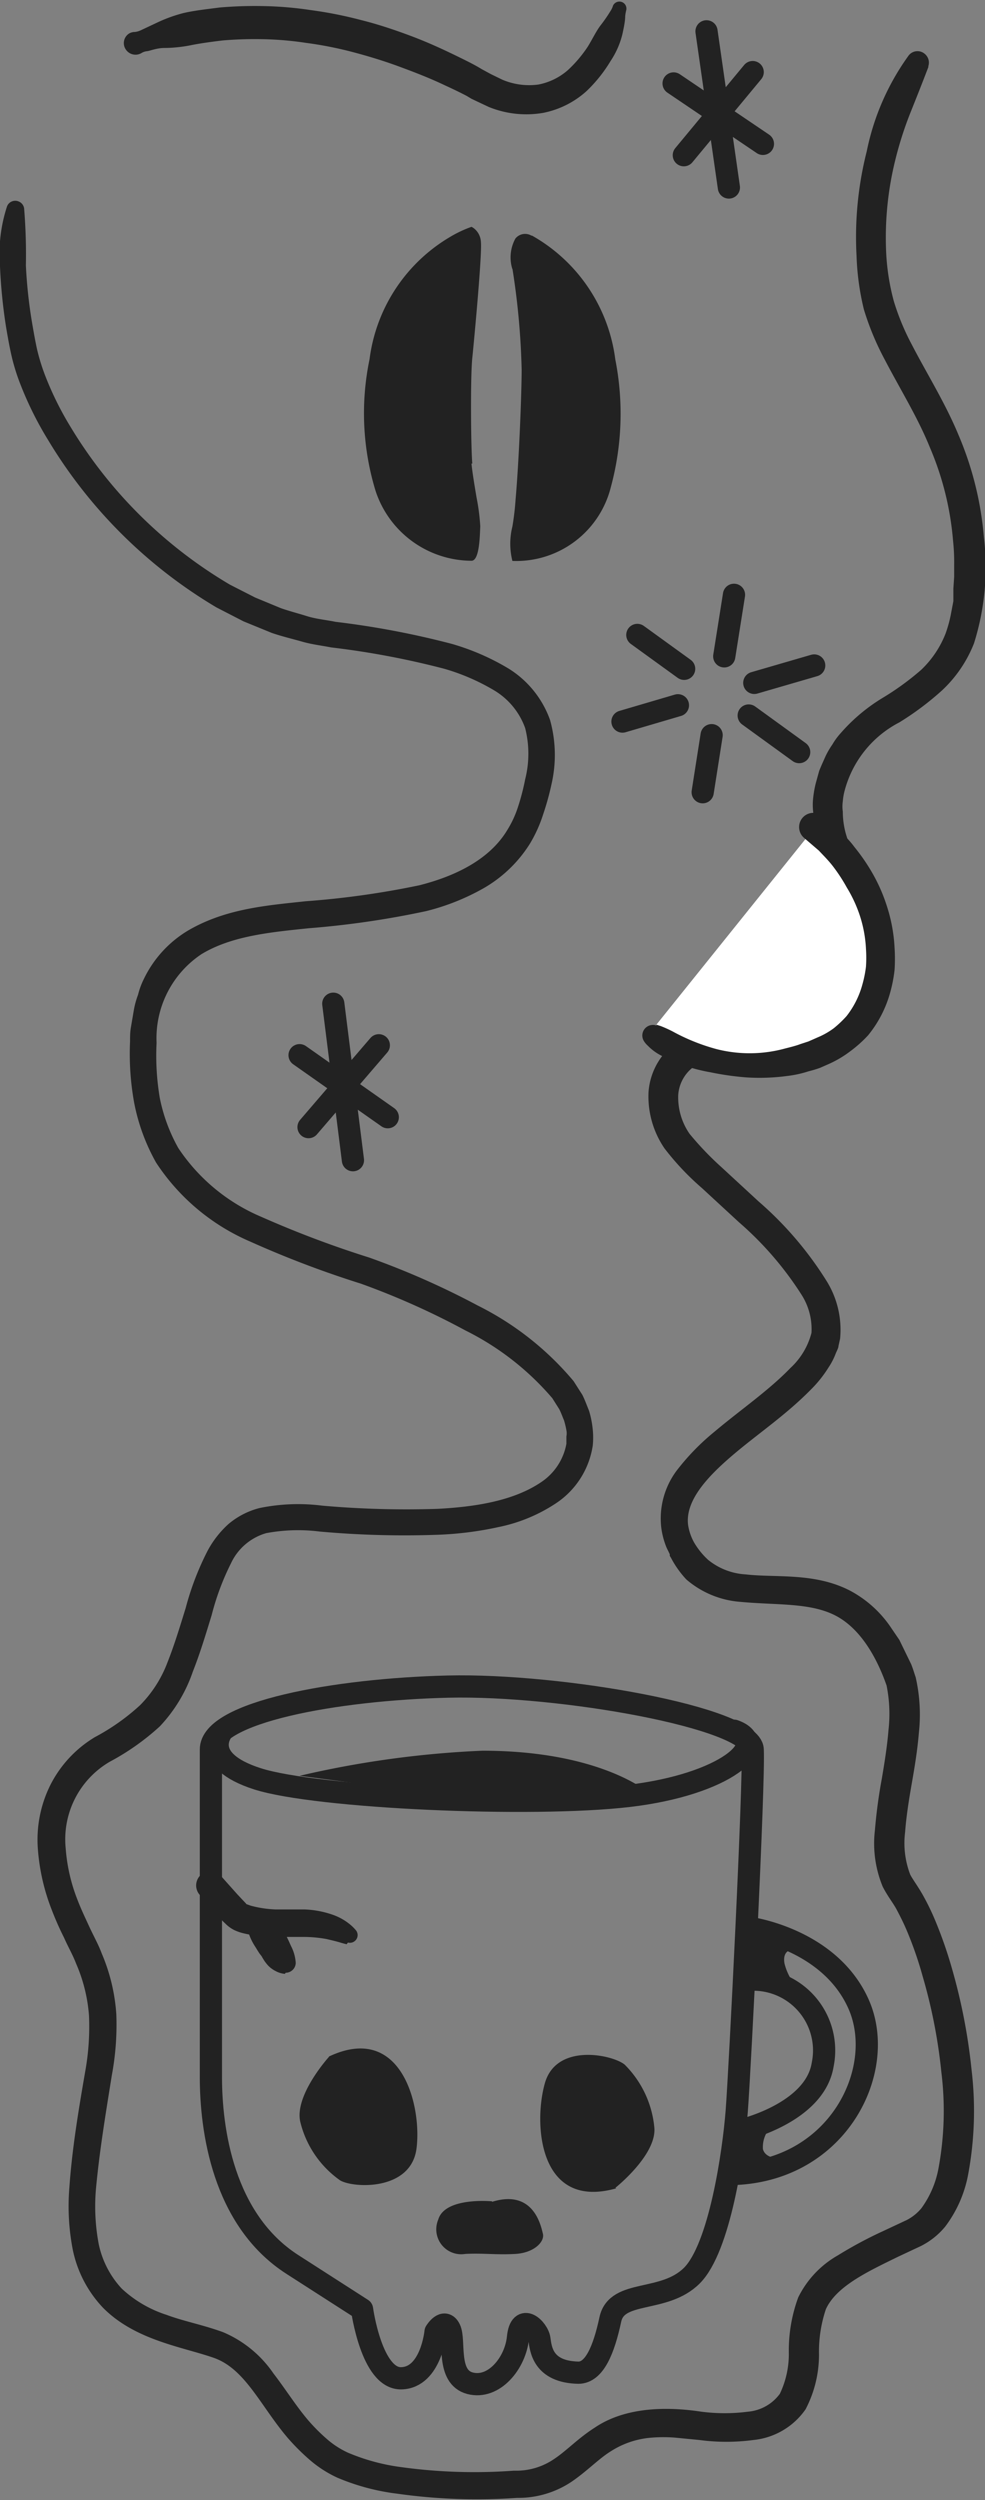 <svg xmlns="http://www.w3.org/2000/svg" xmlns:xlink="http://www.w3.org/1999/xlink" viewBox="0 0 61.65 156.4"><rect x="0" y="0" width="61.65" height="156.4" fill="#808080" stroke="none"/><defs><style>.cls-1,.cls-4{fill:none;}.cls-2{clip-path:url(#clip-path);}.cls-3{fill:#222;}.cls-4{stroke:#222;stroke-linecap:round;stroke-linejoin:round;stroke-width:1.39px;}.cls-5{fill:#fff;}</style><clipPath id="clip-path" transform="translate(0 0)"><rect class="cls-1" width="61.65" height="156.4"/></clipPath></defs><g id="Layer_2" data-name="Layer 2"><g id="Capa_1" data-name="Capa 1"><g class="cls-2"><path class="cls-3" d="M58.11,4.18c-.38,1-.74,1.9-1.12,2.85a22.47,22.47,0,0,0-.93,2.88,20.17,20.17,0,0,0-.59,6,14.23,14.23,0,0,0,.47,2.92,15,15,0,0,0,1.13,2.73C58,23.36,59.16,25.2,60,27.23a20.62,20.62,0,0,1,1.58,6.37,15.84,15.84,0,0,1-.62,6.65,8.06,8.06,0,0,1-2,2.94,18.16,18.16,0,0,1-2.67,2,6.75,6.75,0,0,0-3.43,4.29,3.67,3.67,0,0,0-.11.65,2.25,2.25,0,0,0,0,.64,5.22,5.22,0,0,0,.18,1.35,11.27,11.27,0,0,0,1.16,2.67,20.55,20.55,0,0,1,1.49,3,4.57,4.57,0,0,1,.24,1.94,2.87,2.87,0,0,1-.24,1l-.09.24a.88.88,0,0,1-.12.23l-.19.35a6.91,6.91,0,0,1-2.52,2.57,11,11,0,0,1-3.23,1.16c-1.08.23-2.13.37-3.15.55a6.8,6.8,0,0,0-2.66.77,2.4,2.4,0,0,0-1.17,1.89,4,4,0,0,0,.71,2.44,19.31,19.31,0,0,0,2,2.09l2.32,2.14a21.94,21.94,0,0,1,4.27,5,5.77,5.77,0,0,1,.83,3.59l-.1.45c0,.13-.12.33-.18.49a4.23,4.23,0,0,1-.44.85,7.58,7.58,0,0,1-1.1,1.38c-1.58,1.61-3.34,2.78-4.9,4.11s-3,2.85-2.79,4.39a3.29,3.29,0,0,0,.37,1.07,4.68,4.68,0,0,0,.88,1.09,4.09,4.09,0,0,0,2.35.91c1.89.22,4.28-.13,6.5,1a7.11,7.11,0,0,1,2.63,2.38l.49.72.37.76.37.76c.15.38.18.53.28.81a10.51,10.51,0,0,1,.2,3.49c-.09,1.1-.27,2.17-.45,3.2s-.34,2.05-.41,3a5.51,5.51,0,0,0,.32,2.66c.16.31.48.73.79,1.28a15,15,0,0,1,.74,1.51,26.8,26.8,0,0,1,1.08,3.08,36.16,36.16,0,0,1,1.23,6.35,21.71,21.71,0,0,1-.22,6.57,7.75,7.75,0,0,1-1.43,3.23,4.72,4.72,0,0,1-1.53,1.22l-1.43.67c-1.81.89-3.85,1.82-4.51,3.28a8.32,8.32,0,0,0-.43,2.8,7.35,7.35,0,0,1-.84,3.46,4.52,4.52,0,0,1-3.26,1.92,12.79,12.79,0,0,1-3.39,0l-1.54-.15a9.45,9.45,0,0,0-1.41,0,5.49,5.49,0,0,0-2.58.85c-.78.48-1.48,1.24-2.48,1.92a6,6,0,0,1-3.46,1h.07a35.52,35.52,0,0,1-7.5-.26,13.91,13.91,0,0,1-3.75-1,7.27,7.27,0,0,1-1.75-1.13A13.68,13.68,0,0,1,18,152.5c-1.7-2-2.65-4.31-4.62-5s-4.9-1.09-6.92-3.12a7.44,7.44,0,0,1-1.9-3.62,14.23,14.23,0,0,1-.22-3.89c.17-2.46.59-4.95,1-7.32a15.77,15.77,0,0,0,.23-3.46,10,10,0,0,0-.81-3.26c-.21-.55-.48-1-.75-1.61a18.9,18.9,0,0,1-.77-1.74,13.06,13.06,0,0,1-.87-3.81,7.67,7.67,0,0,1,.78-4,7.37,7.37,0,0,1,2.79-3,13.59,13.59,0,0,0,2.83-2A7.6,7.6,0,0,0,10.48,104c.43-1.08.78-2.24,1.14-3.4A17.65,17.65,0,0,1,13,97a6.19,6.19,0,0,1,1.3-1.66,4.9,4.9,0,0,1,1.94-1,12,12,0,0,1,3.93-.15,59.94,59.94,0,0,0,7.2.2c2.34-.12,4.78-.49,6.53-1.69a3.67,3.67,0,0,0,1.55-2.38l0-.46a1,1,0,0,0,0-.39,5.55,5.55,0,0,0-.15-.62c-.1-.23-.18-.47-.3-.7l-.43-.68a17.22,17.22,0,0,0-5.44-4.24,47.54,47.54,0,0,0-6.55-2.93,63.09,63.09,0,0,1-6.92-2.63,13.33,13.33,0,0,1-5.89-4.94A12.41,12.41,0,0,1,8.4,69a17.13,17.13,0,0,1-.26-3.85c0-.31,0-.6.06-.92l.17-1a5.25,5.25,0,0,1,.27-1,4.79,4.79,0,0,1,.37-1,7.12,7.12,0,0,1,2.73-3c2.37-1.4,5-1.59,7.39-1.85a53.75,53.75,0,0,0,7.12-1c2.25-.57,4.4-1.61,5.51-3.47a6.44,6.44,0,0,0,.67-1.46,14.25,14.25,0,0,0,.44-1.7,6.52,6.52,0,0,0,0-3.2,4.52,4.52,0,0,0-1.92-2.35,13.35,13.35,0,0,0-3.13-1.36,52.19,52.19,0,0,0-7.1-1.34c-.6-.12-1.18-.18-1.81-.36S17.6,39.8,17,39.59l-1.76-.72L13.55,38A30.36,30.36,0,0,1,3,27.51,21.55,21.55,0,0,1,1.3,24.1a12.82,12.82,0,0,1-.58-1.85C.58,21.63.47,21,.37,20.4A33.34,33.34,0,0,1,0,16.66a9.57,9.57,0,0,1,.44-3.75.55.55,0,0,1,.72-.31.55.55,0,0,1,.35.44h0a35.46,35.46,0,0,1,.11,3.56A30.28,30.28,0,0,0,2,20.15c.1.58.2,1.17.33,1.75a12.75,12.75,0,0,0,.51,1.63,20,20,0,0,0,1.56,3.15,28.61,28.61,0,0,0,10,9.9l1.57.8,1.62.67c.55.19,1.1.33,1.64.5s1.19.23,1.77.35a53.78,53.78,0,0,1,7.28,1.38,14.86,14.86,0,0,1,3.56,1.55,6.25,6.25,0,0,1,2.59,3.22,8.15,8.15,0,0,1,.09,4A17,17,0,0,1,34,50.93a8.63,8.63,0,0,1-.84,1.86,8.29,8.29,0,0,1-2.9,2.78A14.23,14.23,0,0,1,26.66,57a56.15,56.15,0,0,1-7.35,1.07c-2.41.25-4.82.48-6.7,1.62A6.32,6.32,0,0,0,9.8,65.24,15.9,15.9,0,0,0,10,68.68a10.67,10.67,0,0,0,1.16,3.14,11.72,11.72,0,0,0,5.19,4.3,64.34,64.34,0,0,0,6.76,2.55,50.21,50.21,0,0,1,6.79,3,18.68,18.68,0,0,1,6,4.73l.55.86c.16.32.28.66.42,1a6.06,6.06,0,0,1,.23,1.17,5,5,0,0,1,0,1A5.27,5.27,0,0,1,34.86,94a10.14,10.14,0,0,1-3.66,1.53,21.26,21.26,0,0,1-3.77.48,59.07,59.07,0,0,1-7.42-.2,10.84,10.84,0,0,0-3.35.1,3.5,3.5,0,0,0-2.2,1.88,16,16,0,0,0-1.21,3.24c-.36,1.17-.71,2.35-1.18,3.54A9.42,9.42,0,0,1,10,108a15.24,15.24,0,0,1-3.13,2.21,5.62,5.62,0,0,0-2.76,5.4,11,11,0,0,0,.76,3.29c.2.52.43,1,.71,1.61s.57,1.11.79,1.7A11.65,11.65,0,0,1,7.28,126,17.23,17.23,0,0,1,7,129.82c-.39,2.44-.78,4.77-1,7.18a12.7,12.7,0,0,0,.18,3.39,5.85,5.85,0,0,0,1.44,2.78,7.44,7.44,0,0,0,2.8,1.64c1.1.41,2.23.61,3.53,1.08a7.22,7.22,0,0,1,3.16,2.58c.77,1,1.39,2,2.14,2.89a11.59,11.59,0,0,0,1.21,1.22,5.46,5.46,0,0,0,1.31.85,12.75,12.75,0,0,0,3.29.9,33.57,33.57,0,0,0,7.09.23h.07a4.2,4.2,0,0,0,2.49-.75c.75-.5,1.5-1.3,2.51-1.94,2-1.36,4.71-1.3,6.68-1a11.39,11.39,0,0,0,2.91,0,2.77,2.77,0,0,0,2-1.12,5.76,5.76,0,0,0,.56-2.63,9.63,9.63,0,0,1,.59-3.4,6.15,6.15,0,0,1,2.48-2.63,26,26,0,0,1,2.88-1.54l1.43-.67a2.92,2.92,0,0,0,.92-.74,6.1,6.1,0,0,0,1.07-2.5,19.69,19.69,0,0,0,.18-6,33.3,33.3,0,0,0-1.17-6,23.35,23.35,0,0,0-1-2.88c-.19-.45-.42-.91-.64-1.32s-.54-.79-.86-1.41a7.08,7.08,0,0,1-.49-3.54,32.27,32.27,0,0,1,.43-3.21c.17-1,.34-2.06.42-3.06a9,9,0,0,0-.12-2.78c-.63-1.8-1.67-3.61-3.25-4.4s-3.63-.62-5.88-.83a5.85,5.85,0,0,1-3.4-1.4A6.1,6.1,0,0,1,42,97.46l0,0-.08-.13,0-.1-.1-.21a2.92,2.92,0,0,1-.19-.44,4.9,4.9,0,0,1-.24-1A5,5,0,0,1,42.35,92a14.62,14.62,0,0,1,2.35-2.42c1.65-1.39,3.4-2.58,4.77-4a4.53,4.53,0,0,0,1.32-2.2A4,4,0,0,0,50.17,81a20.75,20.75,0,0,0-3.92-4.54l-2.32-2.14a16.6,16.6,0,0,1-2.34-2.48,5.76,5.76,0,0,1-1-3.52,4.21,4.21,0,0,1,2-3.29A8.81,8.81,0,0,1,46,64c1.06-.17,2.09-.32,3.07-.53a6.17,6.17,0,0,0,4.54-2.83l.19-.34s.09-.17.06-.13l0-.13a1.37,1.37,0,0,0,.13-.52,2.71,2.71,0,0,0-.16-1.16,18.15,18.15,0,0,0-1.36-2.66,13,13,0,0,1-1.33-3.11,7,7,0,0,1-.24-1.77,3.76,3.76,0,0,1,0-.94,6.49,6.49,0,0,1,.16-.89l.21-.76c.16-.4.25-.58.38-.88a5.08,5.08,0,0,1,.45-.78,4.18,4.18,0,0,1,.53-.72,11.06,11.06,0,0,1,2.61-2.19,17,17,0,0,0,2.42-1.76,6.31,6.31,0,0,0,1.52-2.26,8.16,8.16,0,0,0,.36-1.35l.13-.68,0-.79.05-.74,0-.75a12.62,12.62,0,0,0-.07-1.51,18.7,18.7,0,0,0-1.45-5.83c-.76-1.88-1.85-3.62-2.85-5.54a17.17,17.17,0,0,1-1.28-3.09A16.31,16.31,0,0,1,53.61,16a21.78,21.78,0,0,1,.64-6.54,15.42,15.42,0,0,1,2.63-6l0,0a.7.7,0,0,1,1-.09.71.71,0,0,1,.22.78" transform="translate(0 0)"/><path class="cls-3" d="M8.44,2A1.15,1.15,0,0,0,8.8,1.9l1-.47A9.17,9.17,0,0,1,11.47.82C12.15.66,12.9.58,13.74.47a25.79,25.79,0,0,1,2.7-.09,22.46,22.46,0,0,1,3,.25,25.6,25.6,0,0,1,3.14.62c1.05.26,2.1.61,3.14,1s2,.83,3,1.32c.49.24,1,.49,1.42.75l.35.19.11.06.17.09.68.33a4.3,4.3,0,0,0,2.24.3,3.92,3.92,0,0,0,1.86-.91,8,8,0,0,0,1.25-1.48c.31-.51.54-1,.81-1.34a9.51,9.51,0,0,0,.6-.87,1.28,1.28,0,0,0,.16-.34v0a.44.44,0,0,1,.83.27h0a2.43,2.43,0,0,0-.07.4c0,.26-.07.65-.18,1.14a5.26,5.26,0,0,1-.73,1.65,9,9,0,0,1-1.51,1.89A5.69,5.69,0,0,1,34,7.06a6.22,6.22,0,0,1-3.41-.37l-.68-.32-.4-.19L29.21,6c-.44-.23-.9-.45-1.36-.66C26.93,4.9,26,4.54,25,4.17S23,3.5,22.05,3.25a23.71,23.71,0,0,0-2.91-.57,20.53,20.53,0,0,0-2.75-.23,24,24,0,0,0-2.45.08c-.76.09-1.46.19-2,.3S10.78,3,10.31,3s-.83.15-1.08.2a.82.82,0,0,0-.36.11.73.73,0,0,1-1-.22.71.71,0,0,1,.22-1A.73.73,0,0,1,8.44,2" transform="translate(0 0)"/><path class="cls-3" d="M29.56,29c-.09-1.1-.12-5.43,0-6.6s.62-6.52.54-7.26a1.15,1.15,0,0,0-.43-.85.81.81,0,0,0-.16-.1,7.39,7.39,0,0,0-1.32.62,10.41,10.41,0,0,0-5.06,7.66,16.61,16.61,0,0,0,.38,8.25,6.35,6.35,0,0,0,6,4.36c.52,0,.52-1.66.55-2.15a13.24,13.24,0,0,0-.23-1.79c-.13-.77-.27-1.61-.32-2.14" transform="translate(0 0)"/><path class="cls-3" d="M33.26,14.74a.78.78,0,0,0-1,.18,2.45,2.45,0,0,0-.19,1.92l0-.05a47,47,0,0,1,.58,6.33c0,1.42-.16,5.63-.38,8.12a17.05,17.05,0,0,1-.2,1.7,4.42,4.42,0,0,0,0,2.15,6.1,6.1,0,0,0,6.16-4.61,17.56,17.56,0,0,0,.28-8,10.4,10.4,0,0,0-5.21-7.74" transform="translate(0 0)"/><path class="cls-4" d="M13.2,109.44s0,17.25,0,20.5.74,8.92,5.1,11.72l4.36,2.8s.59,4.37,2.46,4.32,2.14-2.91,2.14-2.91.54-.89.89-.17-.22,3,1.27,3.39,2.84-1.25,3-2.86,1.25-.53,1.34.09.2,2.06,2.44,2.11c1,0,1.59-1.42,2-3.33s3.35-1,5.1-2.74,2.61-7.71,2.81-10.28,1.11-20.67,1-22.64-12-4.1-19.07-3.93S13.2,107.12,13.2,109.44Z" transform="translate(0 0)"/><path class="cls-3" d="M30.8,137.71s-2.95-.29-3.37,1.14A1.56,1.56,0,0,0,29.12,141c1.11-.06,1.95.07,3.14,0s1.84-.78,1.72-1.26-.57-2.81-3.18-2" transform="translate(0 0)"/><path class="cls-3" d="M20.59,128.67s-2.16,2.38-1.8,4.05a6.29,6.29,0,0,0,2.5,3.68c.83.49,4.44.67,4.78-2s-.94-7.89-5.48-5.75" transform="translate(0 0)"/><path class="cls-3" d="M38.52,136.86s2.52-2,2.44-3.7a6.39,6.39,0,0,0-1.86-4c-.74-.62-4.28-1.39-5,1.17s-.37,7.93,4.46,6.57" transform="translate(0 0)"/><path class="cls-4" d="M13.92,108.28s-1.49,1.82,2.2,3,17.15,1.78,23.22,1.07,8.94-3.25,6.61-4.08" transform="translate(0 0)"/><path class="cls-3" d="M21.69,121.63l-.33-.09c-.21-.07-.54-.15-.93-.24a8,8,0,0,0-1.39-.13l-.85,0c-.31,0-.65,0-1,0a8.29,8.29,0,0,1-2-.24,2.84,2.84,0,0,1-.55-.2,2.12,2.12,0,0,1-.55-.41c-.22-.2-.38-.39-.55-.57l-1-1.17a.89.89,0,1,1,1.32-1.19l0,0,1,1.12.48.51c.09.09.05.07.09.1l.25.09a6.91,6.91,0,0,0,1.57.24l.87,0c.29,0,.61,0,.94,0a6,6,0,0,1,1.73.32,3.56,3.56,0,0,1,1.12.62,2.77,2.77,0,0,1,.38.38.48.48,0,0,1-.1.67.47.47,0,0,1-.41.08Z" transform="translate(0 0)"/><path class="cls-3" d="M17.83,123.48a1.45,1.45,0,0,1-.57-.17,1.74,1.74,0,0,1-.47-.34,2.85,2.85,0,0,1-.24-.3l-.13-.21s-.05-.1-.06-.1l-.13-.17-.14-.22c-.08-.14-.18-.28-.25-.41a3.59,3.59,0,0,1-.24-.52.88.88,0,0,1,.5-1.15A.9.9,0,0,1,17,120l.18.15s.09.07.28.3a4.23,4.23,0,0,1,.3.42,1.67,1.67,0,0,1,.17.26l.16.33.07.16a.1.1,0,0,0,0,0l.08.17a2.64,2.64,0,0,1,.27,1v0a.63.63,0,0,1-.63.62h0" transform="translate(0 0)"/><path class="cls-4" d="M46.93,120.61s5,.68,6.81,4.77-1.27,10.44-7.9,10.62l.59-2.75s4.57-1.06,5.06-4.09a4.43,4.43,0,0,0-4.37-5.32" transform="translate(0 0)"/><path class="cls-3" d="M49.45,122s-.48.08-.35.83a3.61,3.61,0,0,0,.76,1.47s-2.37.37-2.58-1a13.13,13.13,0,0,1-.14-2.4Z" transform="translate(0 0)"/><path class="cls-3" d="M48.22,133.09a1.83,1.83,0,0,0-.47,1.35c.16.64,1.14.6,1.14.6l-2,1.37-1.1-.41.37-2.79" transform="translate(0 0)"/><line class="cls-4" x1="45.94" y1="37.21" x2="45.33" y2="41.06"/><line class="cls-4" x1="44.54" y1="45.99" x2="43.98" y2="49.56"/><line class="cls-4" x1="50.96" y1="41.63" x2="47.21" y2="42.72"/><line class="cls-4" x1="42.43" y1="44.12" x2="38.96" y2="45.14"/><line class="cls-4" x1="50.02" y1="47.05" x2="46.86" y2="44.76"/><line class="cls-4" x1="42.82" y1="41.84" x2="39.89" y2="39.72"/><line class="cls-4" x1="44.22" y1="1.96" x2="45.62" y2="11.73"/><line class="cls-4" x1="42.16" y1="5.22" x2="47.75" y2="9"/><line class="cls-4" x1="47.11" y1="4.51" x2="42.8" y2="9.71"/><line class="cls-4" x1="20.86" y1="62.79" x2="22.09" y2="72.58"/><line class="cls-4" x1="18.75" y1="66.01" x2="24.27" y2="69.89"/><line class="cls-4" x1="23.71" y1="65.39" x2="19.31" y2="70.51"/><path class="cls-5" d="M40.69,64.59A11.22,11.22,0,0,0,51,66c5.85-2.09,5.29-10.31,0-14.24" transform="translate(0 0)"/><path class="cls-3" d="M41.08,64.1l.28.09a7.56,7.56,0,0,1,.75.34,12.41,12.41,0,0,0,2.74,1.1,8.4,8.4,0,0,0,4.14,0c.37-.1.75-.18,1.12-.32l.49-.16.59-.26a4.75,4.75,0,0,0,1-.57,6.91,6.91,0,0,0,.79-.75,5.54,5.54,0,0,0,1-2,7.14,7.14,0,0,0,.22-1.1,8.25,8.25,0,0,0,0-1.11,7.9,7.9,0,0,0-.39-2.1A8.43,8.43,0,0,0,53,55.52a10.5,10.5,0,0,0-.9-1.37c-.3-.38-.61-.68-.85-.94l-.84-.72-.08-.07a.89.89,0,0,1,1.15-1.36l1,.83c.29.3.67.65,1,1.1a12.16,12.16,0,0,1,1.11,1.61,10.59,10.59,0,0,1,.93,2.12,10,10,0,0,1,.47,2.57,10.8,10.8,0,0,1,0,1.39,9,9,0,0,1-.28,1.43,7.29,7.29,0,0,1-1.38,2.66,8,8,0,0,1-1.12,1,6.82,6.82,0,0,1-1.29.77l-.59.26a7.43,7.43,0,0,1-.73.22,6.87,6.87,0,0,1-1.33.29,13,13,0,0,1-2.55.09,17.65,17.65,0,0,1-2.25-.32A10.5,10.5,0,0,1,41.32,66a3.17,3.17,0,0,1-.77-.58,1.31,1.31,0,0,1-.24-.28.66.66,0,0,1,.2-.92.68.68,0,0,1,.57-.07" transform="translate(0 0)"/><path class="cls-3" d="M18.75,111.09a61.6,61.6,0,0,1,11.44-1.57c7.45,0,10.44,2.65,10.44,2.65s-8.38.54-9.83.5" transform="translate(0 0)"/></g></g></g></svg>